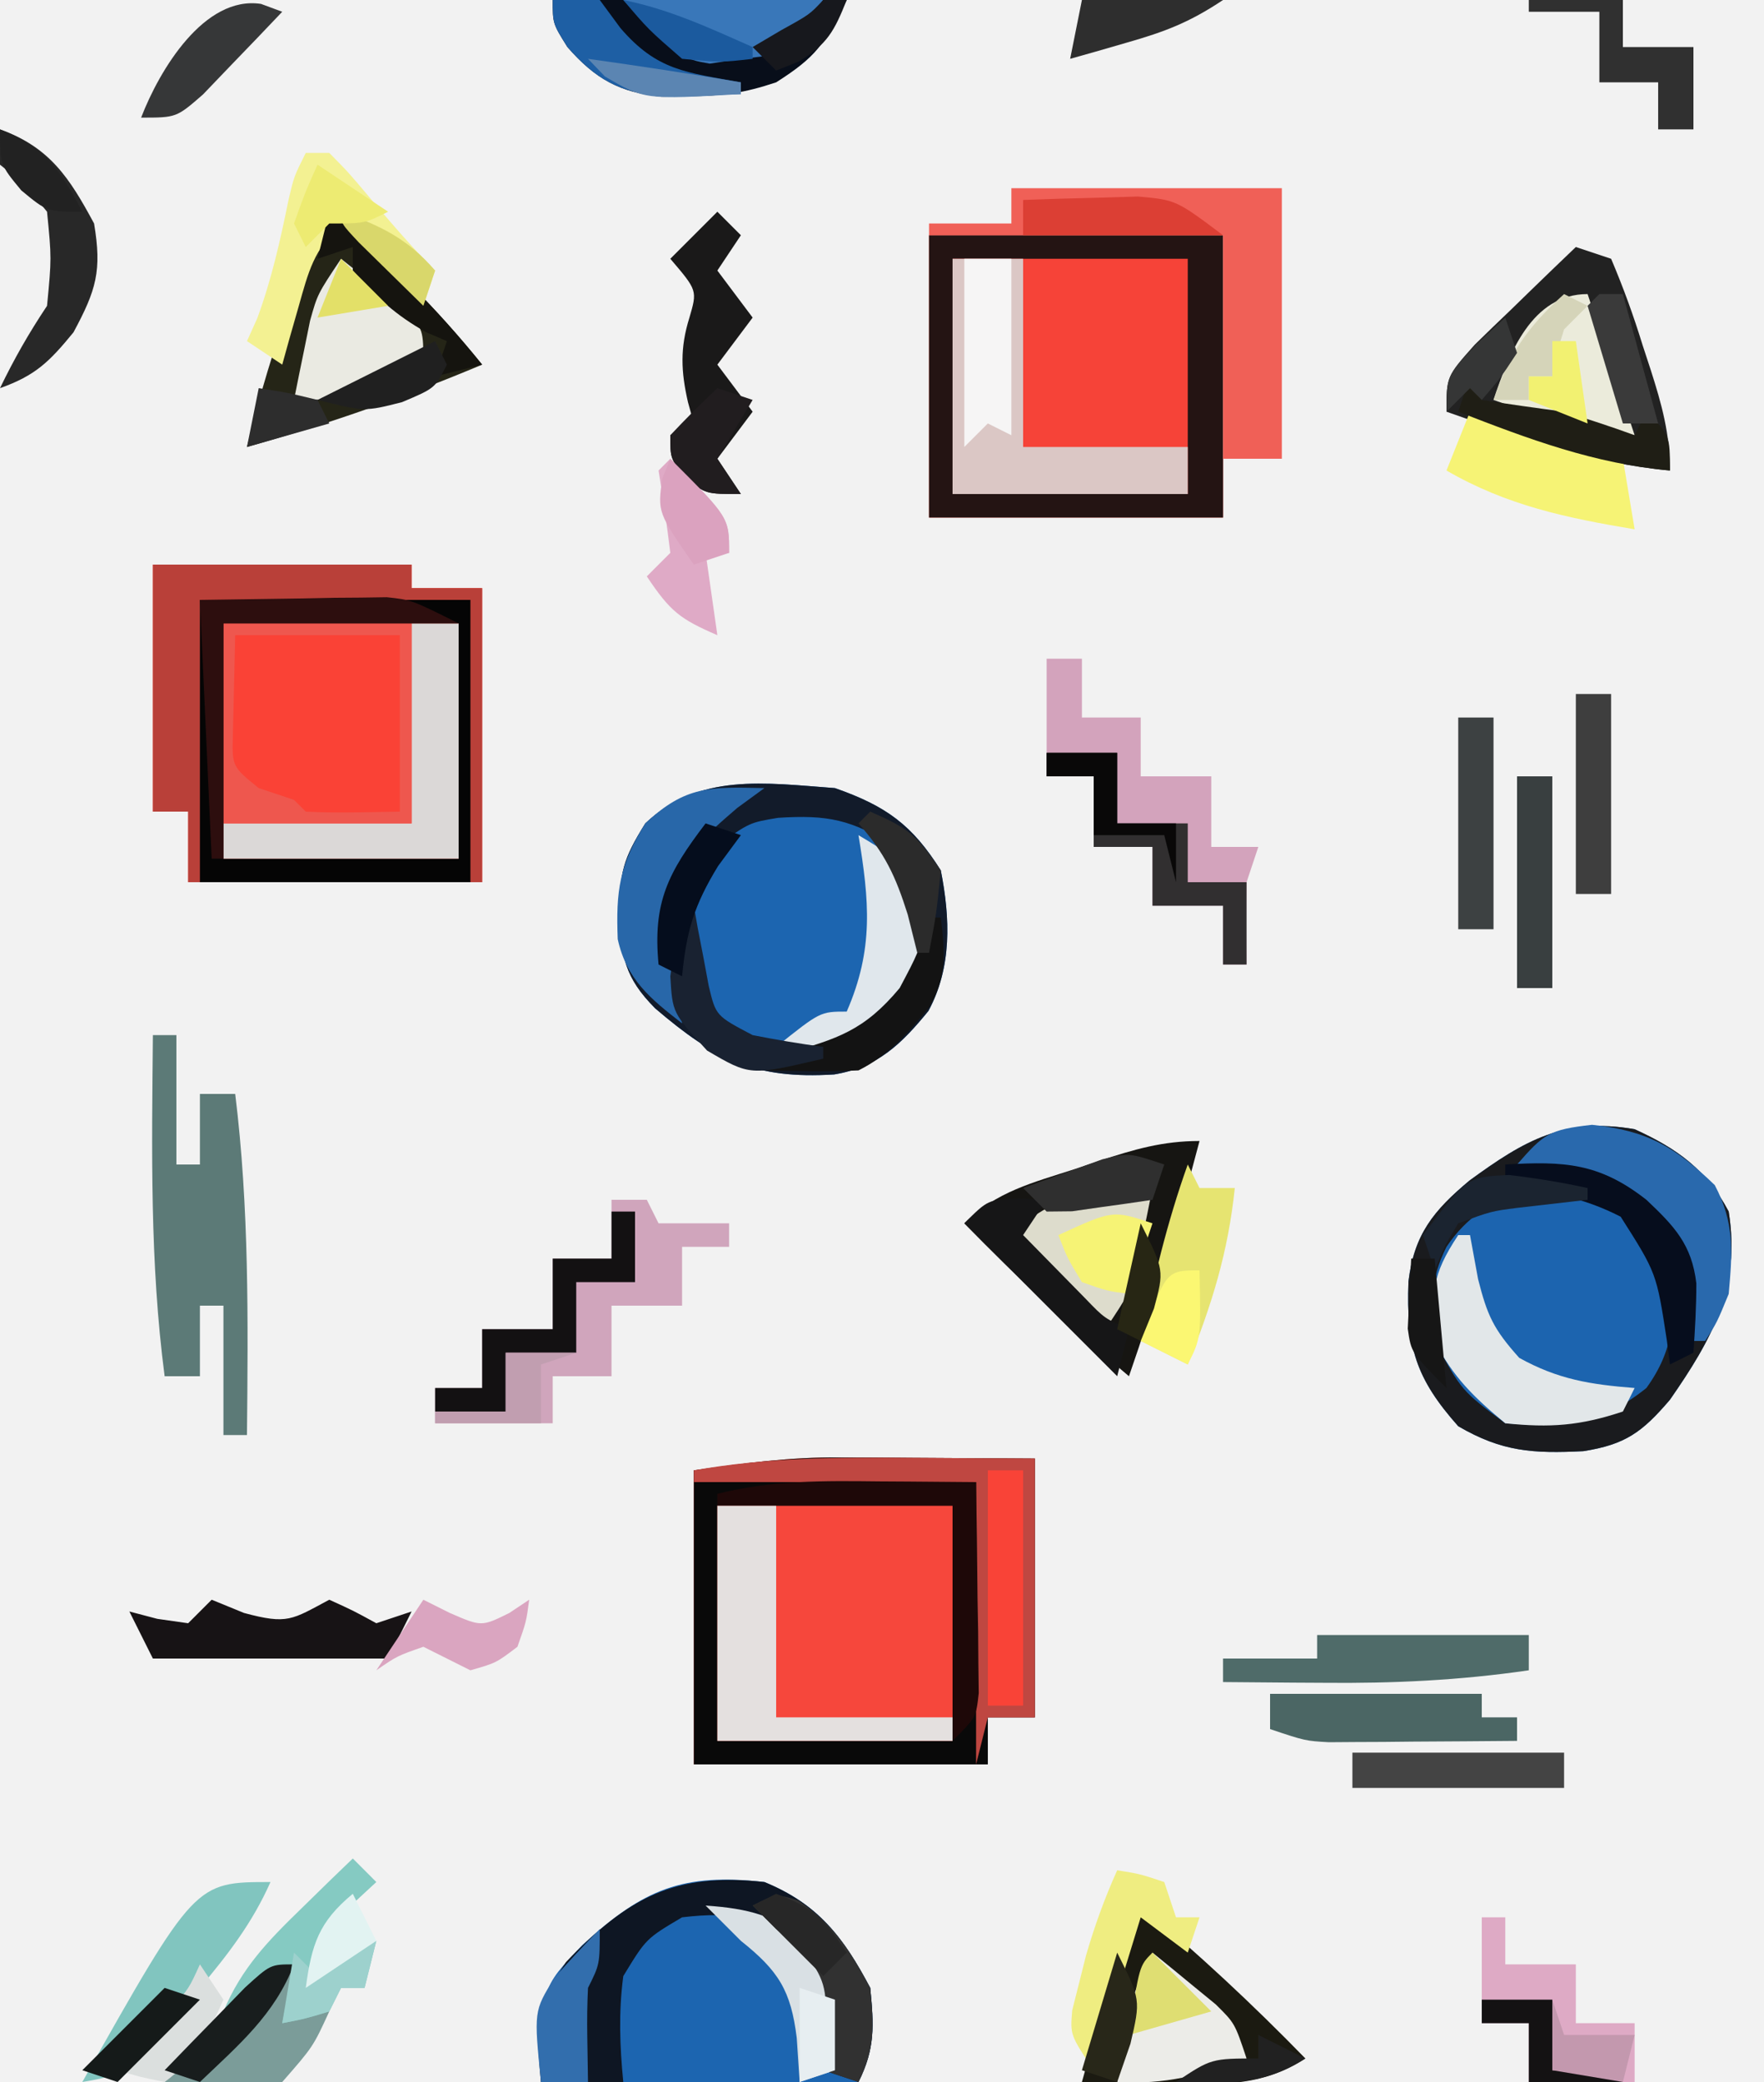 <?xml version="1.0" encoding="UTF-8"?>
<svg version="1.1" xmlns="http://www.w3.org/2000/svg" width="150" height="177">
<path d="M0 0 C49.5 0 99 0 150 0 C150 58.41 150 116.82 150 177 C100.5 177 51 177 0 177 C0 118.59 0 60.18 0 0 Z " fill="#F2F2F2" transform="translate(0,0)"/>
<path d="M0 0 C0.876 0.002 1.752 0.005 2.654 0.008 C3.739 0.017 4.824 0.026 5.941 0.035 C9.427 0.056 12.913 0.076 16.504 0.098 C16.504 7.358 16.504 14.618 16.504 22.098 C15.184 22.098 13.864 22.098 12.504 22.098 C12.504 23.418 12.504 24.738 12.504 26.098 C4.254 26.098 -3.996 26.098 -12.496 26.098 C-12.496 17.848 -12.496 9.598 -12.496 1.098 C-8.044 0.462 -4.377 -0.026 0 0 Z " fill="#F6473C" transform="translate(71.496,123.902)"/>
<path d="M0 0 C7.26 0 14.52 0 22 0 C22 0.66 22 1.32 22 2 C23.98 2 25.96 2 28 2 C28 10.25 28 18.5 28 27 C19.75 27 11.5 27 3 27 C3 25.02 3 23.04 3 21 C2.01 21 1.02 21 0 21 C0 14.07 0 7.14 0 0 Z " fill="#FA4236" transform="translate(13,48)"/>
<path d="M0 0 C8.25 0 16.5 0 25 0 C25 7.92 25 15.84 25 24 C16.75 24 8.5 24 0 24 C0 16.08 0 8.16 0 0 Z " fill="#F64338" transform="translate(79,20)"/>
<path d="M0 0 C3.624 1.647 6.129 3.454 8 7 C9.016 13.476 6.595 17.827 3 23 C0.648 25.755 -0.786 26.809 -4.363 27.371 C-8.631 27.58 -11.263 27.43 -15 25.25 C-18.593 21.208 -19.44 18.509 -19.234 12.949 C-18.751 8.932 -17.096 6.917 -14.043 4.363 C-9.36 0.941 -5.971 -1.033 0 0 Z " fill="#1C64AF" transform="translate(139,96)"/>
<path d="M0 0 C4.358 1.529 6.565 3.124 9 7 C9.805 11.065 9.953 15.24 7.945 18.949 C5.602 21.813 3.616 23.731 -0.066 24.344 C-6.825 24.767 -10.176 23.091 -15.285 18.727 C-17.889 16.105 -18.198 14.287 -18.312 10.688 C-18.284 7.165 -18.067 6.106 -16.125 3 C-11.537 -1.319 -5.995 -0.439 0 0 Z " fill="#1C65B0" transform="translate(71,67)"/>
<path d="M0 0 C4.56 1.865 6.716 4.685 9 9 C9.306 12.187 9.433 14.134 8 17 C-0.91 17 -9.82 17 -19 17 C-19 9.033 -19 9.033 -15.48 5.355 C-10.244 0.561 -6.942 -0.771 0 0 Z " fill="#1C65B0" transform="translate(65,160)"/>
<path d="M0 0 C0.876 0.002 1.752 0.005 2.654 0.008 C3.739 0.017 4.824 0.026 5.941 0.035 C9.427 0.056 12.913 0.076 16.504 0.098 C16.504 7.358 16.504 14.618 16.504 22.098 C15.184 22.098 13.864 22.098 12.504 22.098 C12.504 23.418 12.504 24.738 12.504 26.098 C4.254 26.098 -3.996 26.098 -12.496 26.098 C-12.496 17.848 -12.496 9.598 -12.496 1.098 C-8.044 0.462 -4.377 -0.026 0 0 Z M-10.496 4.098 C-10.496 10.698 -10.496 17.298 -10.496 24.098 C-3.896 24.098 2.704 24.098 9.504 24.098 C9.504 17.498 9.504 10.898 9.504 4.098 C2.904 4.098 -3.696 4.098 -10.496 4.098 Z " fill="#090909" transform="translate(71.496,123.902)"/>
<path d="M0 0 C7.26 0 14.52 0 22 0 C22 0.66 22 1.32 22 2 C23.98 2 25.96 2 28 2 C28 10.25 28 18.5 28 27 C19.75 27 11.5 27 3 27 C3 25.02 3 23.04 3 21 C2.01 21 1.02 21 0 21 C0 14.07 0 7.14 0 0 Z M6 5 C6 11.6 6 18.2 6 25 C12.6 25 19.2 25 26 25 C26 18.4 26 11.8 26 5 C19.4 5 12.8 5 6 5 Z " fill="#B94039" transform="translate(13,48)"/>
<path d="M0 0 C3.624 1.647 6.129 3.454 8 7 C9.016 13.476 6.595 17.827 3 23 C0.648 25.755 -0.786 26.809 -4.363 27.371 C-8.631 27.58 -11.263 27.43 -15 25.25 C-18.593 21.208 -19.44 18.509 -19.234 12.949 C-18.751 8.932 -17.096 6.917 -14.043 4.363 C-9.36 0.941 -5.971 -1.033 0 0 Z M-16 10 C-17.433 12.866 -17.306 14.813 -17 18 C-14.724 22.225 -14.724 22.225 -11 25 C-6.029 25.375 -2.948 25.159 1 22 C3.328 18.784 3.545 15.89 3 12 C1.034 8.4 1.034 8.4 -2 6 C-7.655 4.794 -12.545 4.892 -16 10 Z " fill="#1A1B1E" transform="translate(139,96)"/>
<path d="M0 0 C4.358 1.529 6.565 3.124 9 7 C9.805 11.065 9.953 15.24 7.945 18.949 C5.602 21.813 3.616 23.731 -0.066 24.344 C-6.825 24.767 -10.176 23.091 -15.285 18.727 C-17.889 16.105 -18.198 14.287 -18.312 10.688 C-18.284 7.165 -18.067 6.106 -16.125 3 C-11.537 -1.319 -5.995 -0.439 0 0 Z M-10.062 4.938 C-12.667 9.054 -13.047 12.254 -12 17 C-10.013 20.043 -8.68 21.621 -5.062 22.438 C-1.223 22.67 0.637 22.232 3.938 20.125 C6.775 17.202 6.965 16.361 7.375 12.188 C7.308 8.839 6.979 7.968 5.062 5 C1.492 2.668 -0.645 2.254 -4.84 2.527 C-7.279 2.932 -7.279 2.932 -10.062 4.938 Z " fill="#121B2A" transform="translate(71,67)"/>
<path d="M0 0 C8.25 0 16.5 0 25 0 C25 7.92 25 15.84 25 24 C16.75 24 8.5 24 0 24 C0 16.08 0 8.16 0 0 Z M2 2 C2 8.6 2 15.2 2 22 C8.6 22 15.2 22 22 22 C22 15.4 22 8.8 22 2 C15.4 2 8.8 2 2 2 Z " fill="#241413" transform="translate(79,20)"/>
<path d="M0 0 C0.99 0.33 1.98 0.66 3 1 C4.048 3.473 4.902 5.82 5.688 8.375 C5.912 9.061 6.137 9.747 6.369 10.453 C7.315 13.408 8 15.88 8 19 C1.323 18.393 -4.701 16.224 -11 14 C-11 11 -11 11 -8.594 8.301 C-7.57 7.297 -6.538 6.301 -5.5 5.312 C-4.975 4.801 -4.451 4.29 -3.91 3.764 C-2.613 2.502 -1.308 1.25 0 0 Z " fill="#222222" transform="translate(134,21)"/>
<path d="M0 0 C7.59 0 15.18 0 23 0 C23 7.59 23 15.18 23 23 C21.35 23 19.7 23 18 23 C18 16.73 18 10.46 18 4 C9.75 4 1.5 4 -7 4 C-7 3.67 -7 3.34 -7 3 C-4.69 3 -2.38 3 0 3 C0 2.01 0 1.02 0 0 Z " fill="#F06057" transform="translate(86,16)"/>
<path d="M0 0 C-1.779 6.751 -3.704 13.406 -6 20 C-10.919 15.884 -15.526 11.596 -20 7 C-17.284 4.284 -14.134 3.531 -10.562 2.375 C-9.881 2.146 -9.2 1.916 -8.498 1.68 C-5.55 0.71 -3.123 0 0 0 Z " fill="#161512" transform="translate(102,97)"/>
<path d="M0 0 C4.88 3.942 9.058 8.12 13 13 C6.433 15.753 -0.144 18.074 -7 20 C-5.271 12.991 -3.16 6.497 0 0 Z " fill="#252517" transform="translate(28,18)"/>
<path d="M0 0 C1.98 0 3.96 0 6 0 C6 5.28 6 10.56 6 16 C10.62 16 15.24 16 20 16 C20 17.32 20 18.64 20 20 C13.4 20 6.8 20 0 20 C0 13.4 0 6.8 0 0 Z " fill="#DBC7C5" transform="translate(81,22)"/>
<path d="M0 0 C0.66 0 1.32 0 2 0 C2 3.63 2 7.26 2 11 C2.66 11 3.32 11 4 11 C4 9.02 4 7.04 4 5 C4.99 5 5.98 5 7 5 C8.192 14.665 8.096 24.282 8 34 C7.34 34 6.68 34 6 34 C6 30.37 6 26.74 6 23 C5.34 23 4.68 23 4 23 C4 24.98 4 26.96 4 29 C3.01 29 2.02 29 1 29 C-0.267 19.34 -0.09 9.723 0 0 Z " fill="#5C7A77" transform="translate(13,88)"/>
<path d="M0 0 C0.99 0 1.98 0 3 0 C3 1.65 3 3.3 3 5 C4.65 5 6.3 5 8 5 C8 6.65 8 8.3 8 10 C9.98 10 11.96 10 14 10 C14 11.98 14 13.96 14 16 C15.32 16 16.64 16 18 16 C17.67 16.99 17.34 17.98 17 19 C16.96 21.333 16.956 23.667 17 26 C16.34 26 15.68 26 15 26 C15 24.35 15 22.7 15 21 C13.02 21 11.04 21 9 21 C9 19.35 9 17.7 9 16 C7.35 16 5.7 16 4 16 C4 14.02 4 12.04 4 10 C2.68 10 1.36 10 0 10 C0 6.7 0 3.4 0 0 Z " fill="#D3A3BC" transform="translate(89,56)"/>
<path d="M0 0 C0.99 0 1.98 0 3 0 C3.33 0.66 3.66 1.32 4 2 C5.98 2 7.96 2 10 2 C10 2.66 10 3.32 10 4 C8.68 4 7.36 4 6 4 C6 5.65 6 7.3 6 9 C4.02 9 2.04 9 0 9 C0 10.98 0 12.96 0 15 C-1.65 15 -3.3 15 -5 15 C-5 16.32 -5 17.64 -5 19 C-8.3 19 -11.6 19 -15 19 C-15 18.01 -15 17.02 -15 16 C-13.68 16 -12.36 16 -11 16 C-11 14.35 -11 12.7 -11 11 C-9.02 11 -7.04 11 -5 11 C-5 9.02 -5 7.04 -5 5 C-3.35 5 -1.7 5 0 5 C0 3.35 0 1.7 0 0 Z " fill="#D0A5BC" transform="translate(52,102)"/>
<path d="M0 0 C3.486 0.021 6.971 0.041 10.562 0.062 C10.562 7.322 10.562 14.582 10.562 22.062 C9.242 22.062 7.923 22.062 6.562 22.062 C6.232 23.383 5.902 24.703 5.562 26.062 C5.562 18.142 5.562 10.223 5.562 2.062 C-2.357 2.062 -10.277 2.062 -18.438 2.062 C-18.438 1.732 -18.438 1.403 -18.438 1.062 C-12.27 -0.036 -6.252 -0.052 0 0 Z " fill="#BF4741" transform="translate(77.438,123.938)"/>
<path d="M0 0 C4.919 4.116 9.526 8.404 14 13 C10.258 15.45 6.558 15.231 2.25 15.125 C1.553 15.116 0.855 15.107 0.137 15.098 C-1.576 15.074 -3.288 15.038 -5 15 C-4.358 12.686 -3.712 10.374 -3.062 8.062 C-2.789 7.073 -2.789 7.073 -2.51 6.064 C-1.113 1.113 -1.113 1.113 0 0 Z " fill="#1B1A11" transform="translate(97,162)"/>
<path d="M0 0 C8.25 0 16.5 0 25 0 C23.1 3.8 22.389 4.843 19 7 C16.229 7.924 14.433 8.163 11.562 8.188 C10.801 8.202 10.039 8.216 9.254 8.23 C5.668 7.864 3.608 6.695 1.25 4 C0 2 0 2 0 0 Z " fill="#080E1A" transform="translate(47,0)"/>
<path d="M0 0 C7.59 0 15.18 0 23 0 C23 7.92 23 15.84 23 24 C15.41 24 7.82 24 0 24 C0 16.08 0 8.16 0 0 Z M2 2 C2 8.6 2 15.2 2 22 C8.6 22 15.2 22 22 22 C22 15.4 22 8.8 22 2 C15.4 2 8.8 2 2 2 Z " fill="#050505" transform="translate(17,51)"/>
<path d="M0 0 C4.56 1.865 6.716 4.685 9 9 C9.306 12.187 9.433 14.134 8 17 C7.01 16.67 6.02 16.34 5 16 C5.082 14.762 5.165 13.525 5.25 12.25 C5.262 8.991 5.194 8.253 3.125 5.562 C-0.407 2.965 -2.596 2.482 -7 3 C-10.061 4.81 -10.061 4.81 -12 8 C-12.403 11.049 -12.299 13.945 -12 17 C-14.31 17 -16.62 17 -19 17 C-19.44 12.6 -19.365 10.548 -16.875 6.812 C-11.599 1.3 -7.579 -0.842 0 0 Z " fill="#0E1623" transform="translate(65,160)"/>
<path d="M0 0 C1.65 0 3.3 0 5 0 C5 5.94 5 11.88 5 18 C9.95 18 14.9 18 20 18 C20 18.66 20 19.32 20 20 C13.4 20 6.8 20 0 20 C0 13.4 0 6.8 0 0 Z " fill="#E4E0DF" transform="translate(61,128)"/>
<path d="M0 0 C1.32 0 2.64 0 4 0 C4 6.6 4 13.2 4 20 C-2.6 20 -9.2 20 -16 20 C-16 19.01 -16 18.02 -16 17 C-10.72 17 -5.44 17 0 17 C0 11.39 0 5.78 0 0 Z " fill="#DBD8D7" transform="translate(35,53)"/>
<path d="M0 0 C4.71 0.487 7.078 1.882 10.438 5.125 C12.132 8.336 11.944 10.797 11.625 14.375 C10.625 16.812 10.625 16.812 9.625 18.375 C9.295 18.375 8.965 18.375 8.625 18.375 C8.527 17.772 8.429 17.168 8.328 16.547 C7.656 12.957 7.048 10.034 5.062 6.938 C1.498 4.653 -2.236 4.047 -6.375 3.375 C-4.1 0.77 -3.646 0.405 0 0 Z " fill="#2969AD" transform="translate(135.375,95.625)"/>
<path d="M0 0 C0.66 0 1.32 0 2 0 C2 1.32 2 2.64 2 4 C3.98 4 5.96 4 8 4 C8 5.65 8 7.3 8 9 C9.65 9 11.3 9 13 9 C13 10.65 13 12.3 13 14 C10.03 14 7.06 14 4 14 C4 12.35 4 10.7 4 9 C2.68 9 1.36 9 0 9 C0 6.03 0 3.06 0 0 Z " fill="#DEAAC5" transform="translate(126,163)"/>
<path d="M0 0 C0.33 0 0.66 0 1 0 C1.227 1.238 1.454 2.475 1.688 3.75 C2.475 6.841 2.987 7.985 5.188 10.438 C8.494 12.275 11.251 12.706 15 13 C14.67 13.66 14.34 14.32 14 15 C10.362 16.213 7.823 16.395 4 16 C1.37 13.827 -0.473 12.053 -2 9 C-2.259 4.949 -2.304 3.457 0 0 Z " fill="#E2E7E9" transform="translate(124,105)"/>
<path d="M0 0 C5.28 0 10.56 0 16 0 C16 5.61 16 11.22 16 17 C10.72 17 5.44 17 0 17 C0 11.39 0 5.78 0 0 Z M1 1 C0.959 2.774 0.917 4.548 0.875 6.375 C0.852 7.373 0.829 8.37 0.805 9.398 C0.728 12.163 0.728 12.163 3 14 C3.99 14.33 4.98 14.66 6 15 C6.33 15.33 6.66 15.66 7 16 C9.671 16.141 12.324 16.042 15 16 C15 11.05 15 6.1 15 1 C10.38 1 5.76 1 1 1 Z " fill="#EE574E" transform="translate(19,53)"/>
<path d="M0 0 C5.94 0 11.88 0 18 0 C18 0.99 18 1.98 18 3 C12.116 3.857 6.441 4.125 0.5 4.062 C-0.322 4.058 -1.145 4.053 -1.992 4.049 C-3.995 4.037 -5.997 4.019 -8 4 C-8 3.34 -8 2.68 -8 2 C-5.36 2 -2.72 2 0 2 C0 1.34 0 0.68 0 0 Z " fill="#4F6B69" transform="translate(112,139)"/>
<path d="M0 0 C4.29 1.32 8.58 2.64 13 4 C13.33 5.98 13.66 7.96 14 10 C8.198 9.025 3.16 7.987 -2 5 C-1.34 3.35 -0.68 1.7 0 0 Z " fill="#F6F375" transform="translate(125,35)"/>
<path d="M0 0 C1.182 0.007 1.182 0.007 2.389 0.014 C4.322 0.025 6.255 0.043 8.188 0.062 C8.245 3.354 8.281 6.646 8.312 9.938 C8.329 10.875 8.346 11.812 8.363 12.777 C8.37 13.673 8.376 14.569 8.383 15.492 C8.393 16.32 8.404 17.147 8.415 18 C8.188 20.062 8.188 20.062 6.188 22.062 C6.188 15.463 6.188 8.863 6.188 2.062 C-0.412 2.062 -7.013 2.062 -13.812 2.062 C-13.812 1.732 -13.812 1.403 -13.812 1.062 C-9.188 -0.115 -4.734 -0.052 0 0 Z " fill="#1E0808" transform="translate(74.812,125.938)"/>
<path d="M0 0 C5.94 0 11.88 0 18 0 C18 0.66 18 1.32 18 2 C18.99 2 19.98 2 21 2 C21 2.66 21 3.32 21 4 C18.062 4.027 15.125 4.047 12.188 4.062 C11.354 4.071 10.521 4.079 9.662 4.088 C8.458 4.093 8.458 4.093 7.23 4.098 C6.123 4.106 6.123 4.106 4.993 4.114 C3 4 3 4 0 3 C0 2.01 0 1.02 0 0 Z " fill="#4B6664" transform="translate(108,144)"/>
<path d="M0 0 C-0.284 1.439 -0.577 2.876 -0.875 4.312 C-1.037 5.113 -1.2 5.914 -1.367 6.738 C-2 9 -2 9 -4 12 C-6.64 9.36 -9.28 6.72 -12 4 C-8.541 0.541 -4.781 0 0 0 Z " fill="#DDDCCC" transform="translate(98,101)"/>
<path d="M0 0 C1.32 3.96 2.64 7.92 4 12 C-0.358 11.274 -3.907 10.462 -8 9 C-6.69 5.07 -4.75 0 0 0 Z " fill="#EBEBDB" transform="translate(135,25)"/>
<path d="M0 0 C1.175 0.927 2.34 1.867 3.5 2.812 C4.15 3.335 4.799 3.857 5.469 4.395 C7 6 7 6 7 9 C5.732 9.506 4.46 10.005 3.188 10.5 C2.48 10.778 1.772 11.057 1.043 11.344 C-1 12 -1 12 -4 12 C-3.716 10.561 -3.423 9.124 -3.125 7.688 C-2.963 6.887 -2.8 6.086 -2.633 5.262 C-2 3 -2 3 0 0 Z " fill="#EAEAE2" transform="translate(29,22)"/>
<path d="M0 0 C0.66 0.66 1.32 1.32 2 2 C1.01 3.485 1.01 3.485 0 5 C0.99 6.32 1.98 7.64 3 9 C2.01 10.32 1.02 11.64 0 13 C0.99 14.32 1.98 15.64 3 17 C2.01 18.32 1.02 19.64 0 21 C0.66 21.99 1.32 22.98 2 24 C-1 24 -1 24 -2.688 22.625 C-4 21 -4 21 -4 19 C-3.34 18.67 -2.68 18.34 -2 18 C-2.165 17.402 -2.33 16.804 -2.5 16.188 C-3.099 13.567 -3.181 11.578 -2.375 9 C-1.701 6.692 -1.701 6.692 -4 4 C-2.68 2.68 -1.36 1.36 0 0 Z " fill="#1A1919" transform="translate(61,18)"/>
<path d="M0 0 C-0.763 0.557 -1.526 1.114 -2.312 1.688 C-5.194 4.167 -6.641 5.451 -8 9 C-7.942 12.71 -7.533 16.33 -7 20 C-9.691 17.914 -11.723 16.264 -12.473 12.84 C-12.63 8.738 -12.337 6.539 -10.125 3 C-6.702 -0.222 -4.609 -0.1 0 0 Z " fill="#2867A9" transform="translate(65,67)"/>
<path d="M0 0 C0.66 0 1.32 0 2 0 C3.656 1.68 3.656 1.68 5.5 3.875 C7.289 5.99 9.04 8.04 11 10 C10.67 10.99 10.34 11.98 10 13 C7.69 10.69 5.38 8.38 3 6 C0.651 8.349 0.269 9.957 -0.625 13.125 C-0.885 14.035 -1.146 14.945 -1.414 15.883 C-1.607 16.581 -1.801 17.28 -2 18 C-2.99 17.34 -3.98 16.68 -5 16 C-4.567 15.041 -4.567 15.041 -4.125 14.062 C-2.902 10.734 -2.17 7.456 -1.465 3.988 C-1 2 -1 2 0 0 Z " fill="#F3F192" transform="translate(26,13)"/>
<path d="M0 0 C1.152 0.93 2.297 1.869 3.438 2.812 C4.076 3.335 4.714 3.857 5.371 4.395 C7 6 7 6 8 9 C4.177 10.423 1.087 11.24 -3 11 C-2.525 6.884 -1.979 3.636 0 0 Z " fill="#ECECE8" transform="translate(98,166)"/>
<path d="M0 0 C1.98 0 3.96 0 6 0 C6 1.98 6 3.96 6 6 C7.98 6 9.96 6 12 6 C12 7.65 12 9.3 12 11 C13.65 11 15.3 11 17 11 C17 13.31 17 15.62 17 18 C16.34 18 15.68 18 15 18 C15 16.35 15 14.7 15 13 C13.02 13 11.04 13 9 13 C9 11.35 9 9.7 9 8 C7.35 8 5.7 8 4 8 C4 6.02 4 4.04 4 2 C2.68 2 1.36 2 0 2 C0 1.34 0 0.68 0 0 Z " fill="#312F30" transform="translate(89,64)"/>
<path d="M0 0 C0.907 0.371 1.815 0.743 2.75 1.125 C6.474 2.128 6.815 1.698 10 0 C12.062 0.938 12.062 0.938 14 2 C14.99 1.67 15.98 1.34 17 1 C16.34 2.32 15.68 3.64 15 5 C8.333 5 1.667 5 -5 5 C-5.66 3.68 -6.32 2.36 -7 1 C-5.824 1.309 -5.824 1.309 -4.625 1.625 C-3.759 1.749 -2.893 1.873 -2 2 C-1.34 1.34 -0.68 0.68 0 0 Z " fill="#171315" transform="translate(18,136)"/>
<path d="M0 0 C0.33 0.66 0.66 1.32 1 2 C1.99 2 2.98 2 4 2 C3.432 7.455 2.054 11.911 0 17 C-1.32 16.34 -2.64 15.68 -4 15 C-2.932 9.886 -1.769 4.928 0 0 Z " fill="#E6E471" transform="translate(101,99)"/>
<path d="M0 0 C0 1.32 0 2.64 0 4 C0.99 4 1.98 4 3 4 C1.625 7 1.625 7 -1 10 C-4.385 10.541 -7.6 10.35 -11 10 C-10.064 8.894 -9.126 7.791 -8.188 6.688 C-7.665 6.073 -7.143 5.458 -6.605 4.824 C-2.36 0 -2.36 0 0 0 Z " fill="#7B9C99" transform="translate(25,167)"/>
<path d="M0 0 C2.5 1.5 2.5 1.5 5 4 C5.691 8.834 5.753 10.821 3.125 14.938 C0.417 17.566 -0.321 17.986 -4.125 18.062 C-5.074 18.042 -6.022 18.021 -7 18 C-3.25 15 -3.25 15 -1 15 C1.321 9.676 0.915 5.562 0 0 Z " fill="#E0E7EC" transform="translate(73,71)"/>
<path d="M0 0 C0.66 0 1.32 0 2 0 C2 1.98 2 3.96 2 6 C0.35 6 -1.3 6 -3 6 C-3 7.98 -3 9.96 -3 12 C-4.98 12 -6.96 12 -9 12 C-9 13.65 -9 15.3 -9 17 C-10.98 17 -12.96 17 -15 17 C-15 16.34 -15 15.68 -15 15 C-13.68 15 -12.36 15 -11 15 C-11 13.35 -11 11.7 -11 10 C-9.02 10 -7.04 10 -5 10 C-5 8.02 -5 6.04 -5 4 C-3.35 4 -1.7 4 0 4 C0 2.68 0 1.36 0 0 Z " fill="#131112" transform="translate(52,103)"/>
<path d="M0 0 C5.61 0 11.22 0 17 0 C14 4 14 4 11.914 4.785 C11.159 4.877 10.403 4.968 9.625 5.062 C8.5 5.235 8.5 5.235 7.352 5.41 C5 5 5 5 0 0 Z " fill="#3977B9" transform="translate(53,0)"/>
<path d="M0 0 C4.331 -0.062 4.331 -0.062 8.75 -0.125 C10.105 -0.152 10.105 -0.152 11.487 -0.18 C12.208 -0.185 12.929 -0.19 13.672 -0.195 C14.405 -0.206 15.138 -0.216 15.894 -0.227 C18 0 18 0 22 2 C15.4 2 8.8 2 2 2 C2 8.6 2 15.2 2 22 C1.67 22 1.34 22 1 22 C0.67 14.74 0.34 7.48 0 0 Z " fill="#2D0E0E" transform="translate(17,51)"/>
<path d="M0 0 C4.23 1.511 5.912 4.123 8 8 C8.67 12.017 8.192 13.643 6.25 17.25 C4.185 19.773 3.013 20.924 0 22 C1.204 19.506 2.454 17.319 4 15 C4.388 10.955 4.388 10.955 4 7 C2.104 4.686 2.104 4.686 0 3 C0 2.01 0 1.02 0 0 Z " fill="#282828" transform="translate(0,11)"/>
<path d="M0 0 C0.99 0 1.98 0 3 0 C3 6.6 3 13.2 3 20 C2.01 20 1.02 20 0 20 C0 13.4 0 6.8 0 0 Z " fill="#F94337" transform="translate(84,125)"/>
<path d="M0 0 C1.32 0 2.64 0 4 0 C4 4.95 4 9.9 4 15 C3.34 14.67 2.68 14.34 2 14 C1.34 14.66 0.68 15.32 0 16 C0 10.72 0 5.44 0 0 Z " fill="#F6F5F5" transform="translate(82,22)"/>
<path d="M0 0 C-1.538 3.461 -3.573 6.101 -6 9 C-6.48 9.607 -6.959 10.214 -7.453 10.84 C-7.964 11.47 -8.474 12.101 -9 12.75 C-9.474 13.343 -9.949 13.936 -10.438 14.547 C-12.253 16.235 -13.583 16.604 -16 17 C-6.418 0 -6.418 0 0 0 Z " fill="#81C5BF" transform="translate(23,160)"/>
<path d="M0 0 C0.66 0.66 1.32 1.32 2 2 C1.175 2.763 0.35 3.526 -0.5 4.312 C-3.341 6.754 -3.341 6.754 -3 10 C-2.546 9.505 -2.092 9.01 -1.625 8.5 C0 7 0 7 2 7 C1.67 8.32 1.34 9.64 1 11 C0.34 11 -0.32 11 -1 11 C-1.33 11.66 -1.66 12.32 -2 13 C-4.062 13.625 -4.062 13.625 -6 14 C-5.67 12.35 -5.34 10.7 -5 9 C-6.98 10.32 -8.96 11.64 -11 13 C-9.464 9.319 -7.218 7.012 -4.375 4.25 C-3.558 3.451 -2.74 2.652 -1.898 1.828 C-0.959 0.923 -0.959 0.923 0 0 Z " fill="#85CAC2" transform="translate(30,158)"/>
<path d="M0 0 C5.94 0 11.88 0 18 0 C18 0.99 18 1.98 18 3 C12.06 3 6.12 3 0 3 C0 2.01 0 1.02 0 0 Z " fill="#444444" transform="translate(115,149)"/>
<path d="M0 0 C0.99 0 1.98 0 3 0 C3 5.94 3 11.88 3 18 C2.01 18 1.02 18 0 18 C0 12.06 0 6.12 0 0 Z " fill="#393F40" transform="translate(129,66)"/>
<path d="M0 0 C0.99 0 1.98 0 3 0 C3 5.94 3 11.88 3 18 C2.01 18 1.02 18 0 18 C0 12.06 0 6.12 0 0 Z " fill="#3D4142" transform="translate(124,61)"/>
<path d="M0 0 C3.769 0.263 5.774 0.838 8.875 3.062 C11.754 7.042 11.408 9.184 11 14 C10.01 14.33 9.02 14.66 8 15 C7.918 13.762 7.835 12.525 7.75 11.25 C7.256 7.246 6.219 5.557 3 3 C2 2 1 1 0 0 Z " fill="#D9E0E4" transform="translate(60,162)"/>
<path d="M0 0 C5.016 -0.295 7.997 -0.138 12 3 C14.371 5.243 15.859 6.796 16.246 10.102 C16.25 12.069 16.133 14.037 16 16 C15.34 16.33 14.68 16.66 14 17 C13.914 16.325 13.827 15.649 13.738 14.953 C12.863 9.231 12.863 9.231 9.812 4.438 C6.512 2.75 3.678 2.288 0 2 C0 1.34 0 0.68 0 0 Z " fill="#060D1D" transform="translate(128,99)"/>
<path d="M0 0 C0.99 0 1.98 0 3 0 C3 5.61 3 11.22 3 17 C2.01 17 1.02 17 0 17 C0 11.39 0 5.78 0 0 Z " fill="#3E3E3E" transform="translate(134,59)"/>
<path d="M0 0 C1.938 0.312 1.938 0.312 4 1 C4.33 1.99 4.66 2.98 5 4 C5.66 4 6.32 4 7 4 C6.67 4.99 6.34 5.98 6 7 C4.68 6.01 3.36 5.02 2 4 C0.68 8.29 -0.64 12.58 -2 17 C-4 14 -4 14 -3.828 11.914 C-3.637 11.159 -3.447 10.403 -3.25 9.625 C-3.051 8.835 -2.853 8.045 -2.648 7.23 C-1.925 4.741 -1.067 2.363 0 0 Z " fill="#EFED81" transform="translate(95,159)"/>
<path d="M0 0 C2.64 0 5.28 0 8 0 C8 1.32 8 2.64 8 4 C9.98 4 11.96 4 14 4 C14 6.31 14 8.62 14 11 C13.01 11 12.02 11 11 11 C11 9.68 11 8.36 11 7 C9.35 7 7.7 7 6 7 C6 5.02 6 3.04 6 1 C4.02 1 2.04 1 0 1 C0 0.67 0 0.34 0 0 Z " fill="#303030" transform="translate(130,0)"/>
<path d="M0 0 C0.784 0.041 1.567 0.083 2.375 0.125 C1.385 1.61 1.385 1.61 0.375 3.125 C1.497 4.274 2.623 5.419 3.75 6.562 C4.376 7.201 5.003 7.839 5.648 8.496 C7.292 10.204 7.292 10.204 9.375 11.125 C9.045 12.445 8.715 13.765 8.375 15.125 C4.085 10.835 -0.205 6.545 -4.625 2.125 C-2.625 0.125 -2.625 0.125 0 0 Z " fill="#161617" transform="translate(86.625,101.875)"/>
<path d="M0 0 C0.33 0.66 0.66 1.32 1 2 C3.329 2.365 5.663 2.694 8 3 C10.014 3.623 12.02 4.276 14 5 C14.33 4.34 14.66 3.68 15 3 C17 5 17 5 17 8 C10.58 7.429 4.984 5.327 -1 3 C-0.67 2.01 -0.34 1.02 0 0 Z " fill="#1F1E15" transform="translate(125,32)"/>
<path d="M0 0 C3.02 2.043 4.404 4.241 6.125 7.438 C6.431 10.624 6.558 12.571 5.125 15.438 C4.135 15.107 3.145 14.777 2.125 14.438 C2.208 13.2 2.29 11.963 2.375 10.688 C2.386 7.443 2.341 6.711 0.25 4.062 C-0.451 3.526 -1.153 2.99 -1.875 2.438 C-2.535 1.778 -3.195 1.117 -3.875 0.438 C-1.875 -0.562 -1.875 -0.562 0 0 Z " fill="#313131" transform="translate(67.875,161.562)"/>
<path d="M0 0 C5 5 5 5 5 8 C4.34 8 3.68 8 3 8 C3.33 10.31 3.66 12.62 4 15 C0.839 13.63 0.007 13.011 -2 10 C-1.34 9.34 -0.68 8.68 0 8 C-0.287 5.661 -0.619 3.326 -1 1 C-0.67 0.67 -0.34 0.34 0 0 Z " fill="#DFAAC6" transform="translate(57,39)"/>
<path d="M0 0 C2.083 -0.081 4.166 -0.139 6.25 -0.188 C7.99 -0.24 7.99 -0.24 9.766 -0.293 C13 0 13 0 17 3 C11.39 3 5.78 3 0 3 C0 2.01 0 1.02 0 0 Z " fill="#DC3F34" transform="translate(87,17)"/>
<path d="M0 0 C4.88 3.942 9.058 8.12 13 13 C11.68 13.33 10.36 13.66 9 14 C9.33 13.01 9.66 12.02 10 11 C9.134 10.629 9.134 10.629 8.25 10.25 C5.671 8.817 3.939 7.216 2 5 C2 4.34 2 3.68 2 3 C1.01 3.33 0.02 3.66 -1 4 C-0.67 2.68 -0.34 1.36 0 0 Z " fill="#15140F" transform="translate(28,18)"/>
<path d="M0 0 C0.596 0.22 1.191 0.441 1.805 0.668 C0.377 2.177 -1.063 3.675 -2.508 5.168 C-3.308 6.003 -4.109 6.839 -4.934 7.699 C-7.195 9.668 -7.195 9.668 -10.195 9.668 C-8.633 5.607 -4.827 -0.73 0 0 Z " fill="#363738" transform="translate(22.195,0.332)"/>
<path d="M0 0 C1.32 0 2.64 0 4 0 C4.866 1.176 4.866 1.176 5.75 2.375 C8.877 6.024 11.342 6.146 16 7 C16 7.33 16 7.66 16 8 C14.584 8.054 13.167 8.093 11.75 8.125 C10.961 8.148 10.172 8.171 9.359 8.195 C5.699 7.892 3.652 6.745 1.25 4 C0 2 0 2 0 0 Z " fill="#1E5FA4" transform="translate(47,0)"/>
<path d="M0 0 C1.114 0.557 1.114 0.557 2.25 1.125 C4.943 2.295 4.943 2.295 7.312 1.125 C7.869 0.754 8.426 0.383 9 0 C8.75 1.875 8.75 1.875 8 4 C6.188 5.375 6.188 5.375 4 6 C2 5 2 5 0 4 C-2.235 4.783 -2.235 4.783 -4 6 C-2.68 4.02 -1.36 2.04 0 0 Z " fill="#DAA5C0" transform="translate(36,136)"/>
<path d="M0 0 C0.33 0 0.66 0 1 0 C1.348 2.919 1.533 5.132 -0.043 7.699 C-1.846 9.883 -3.444 11.722 -6 13 C-8.672 13.134 -11.323 13.043 -14 13 C-14 12.67 -14 12.34 -14 12 C-13.397 11.853 -12.793 11.706 -12.172 11.555 C-7.775 10.321 -5.499 9.598 -2.5 6 C-0.941 3.059 -0.941 3.059 0 0 Z " fill="#131313" transform="translate(79,78)"/>
<path d="M0 0 C0.33 0 0.66 0 1 0 C1.164 0.94 1.164 0.94 1.332 1.898 C1.491 2.716 1.649 3.533 1.812 4.375 C1.963 5.187 2.114 5.999 2.27 6.836 C2.875 9.358 2.875 9.358 6 11 C7.99 11.39 9.99 11.732 12 12 C12 12.33 12 12.66 12 13 C5.787 14.462 5.787 14.462 2.125 12.312 C-0.817 9.111 -0.817 9.111 -1 6 C-0.729 3.991 -0.406 1.986 0 0 Z " fill="#192231" transform="translate(58,77)"/>
<path d="M0 0 C3.96 0 7.92 0 12 0 C9.144 1.904 7.069 2.695 3.812 3.625 C2.911 3.885 2.01 4.146 1.082 4.414 C0.051 4.704 0.051 4.704 -1 5 C-0.67 3.35 -0.34 1.7 0 0 Z " fill="#2E2E2E" transform="translate(92,0)"/>
<path d="M0 0 C0 3 0 3 -1 5 C-1.069 6.373 -1.085 7.75 -1.062 9.125 C-1.042 10.404 -1.021 11.682 -1 13 C-2.32 13 -3.64 13 -5 13 C-5.603 6.975 -5.603 6.975 -3.887 4.199 C-2.654 2.744 -1.332 1.365 0 0 Z " fill="#326EAD" transform="translate(51,164)"/>
<path d="M0 0 C-0.66 1.98 -1.32 3.96 -2 6 C-3.875 5.75 -3.875 5.75 -6 5 C-7.25 2.938 -7.25 2.938 -8 1 C-3.375 -1.125 -3.375 -1.125 0 0 Z " fill="#F6F375" transform="translate(98,104)"/>
<path d="M0 0 C0.66 0.99 1.32 1.98 2 3 C0.725 5.844 -0.451 8.138 -3 10 C-5.102 9.574 -5.102 9.574 -7 9 C-6.578 8.518 -6.157 8.036 -5.723 7.539 C-5.175 6.907 -4.627 6.276 -4.062 5.625 C-3.517 4.999 -2.972 4.372 -2.41 3.727 C-0.93 2.044 -0.93 2.044 0 0 Z " fill="#DBDFDE" transform="translate(17,167)"/>
<path d="M0 0 C1.98 0 3.96 0 6 0 C6 1.98 6 3.96 6 6 C7.65 6 9.3 6 11 6 C11 7.65 11 9.3 11 11 C10.67 9.68 10.34 8.36 10 7 C8.02 7 6.04 7 4 7 C4 5.35 4 3.7 4 2 C2.68 2 1.36 2 0 2 C0 1.34 0 0.68 0 0 Z " fill="#090808" transform="translate(89,64)"/>
<path d="M0 0 C0.99 0.33 1.98 0.66 3 1 C2.361 1.866 1.721 2.732 1.062 3.625 C-0.975 6.96 -1.634 9.16 -2 13 C-2.66 12.67 -3.32 12.34 -4 12 C-4.504 6.706 -3.189 4.186 0 0 Z " fill="#050D1D" transform="translate(60,70)"/>
<path d="M0 0 C0.66 0 1.32 0 2 0 C2.99 3.63 3.98 7.26 5 11 C4.01 11 3.02 11 2 11 C1.01 7.7 0.02 4.4 -1 1 C-0.67 0.67 -0.34 0.34 0 0 Z " fill="#3A3A3A" transform="translate(136,25)"/>
<path d="M0 0 C-1.651 4.292 -4.738 6.879 -8 10 C-8.99 9.67 -9.98 9.34 -11 9 C-9.548 7.494 -8.088 5.995 -6.625 4.5 C-5.407 3.247 -5.407 3.247 -4.164 1.969 C-2 0 -2 0 0 0 Z " fill="#181D1D" transform="translate(25,167)"/>
<path d="M0 0 C1.98 0 3.96 0 6 0 C6 1.98 6 3.96 6 6 C7.98 6 9.96 6 12 6 C12 6.33 12 6.66 12 7 C9.36 7 6.72 7 4 7 C4 5.35 4 3.7 4 2 C2.68 2 1.36 2 0 2 C0 1.34 0 0.68 0 0 Z " fill="#141213" transform="translate(126,170)"/>
<path d="M0 0 C1.65 1.65 3.3 3.3 5 5 C2.69 5.66 0.38 6.32 -2 7 C-1.125 1.125 -1.125 1.125 0 0 Z " fill="#DFDE72" transform="translate(98,166)"/>
<path d="M0 0 C2.255 0.27 4.447 0.622 6.664 1.109 C6.664 1.439 6.664 1.769 6.664 2.109 C3.686 2.451 3.686 2.451 0.707 2.793 C-1.53 3.081 -1.53 3.081 -4.336 4.109 C-5.545 6.11 -5.545 6.11 -6.336 8.109 C-6.666 7.119 -6.996 6.129 -7.336 5.109 C-3.6 0.169 -3.6 0.169 0 0 Z " fill="#1B2430" transform="translate(128.336,99.891)"/>
<path d="M0 0 C3.161 1.37 3.993 1.989 6 5 C5.625 8.688 5.625 8.688 5 12 C4.67 12 4.34 12 4 12 C3.732 10.928 3.464 9.855 3.188 8.75 C2.138 5.435 1.254 3.561 -1 1 C-0.67 0.67 -0.34 0.34 0 0 Z " fill="#2B2B2B" transform="translate(74,69)"/>
<path d="M0 0 C0.99 0.33 1.98 0.66 3 1 C1.515 3.475 1.515 3.475 0 6 C0.99 7.485 0.99 7.485 2 9 C-1 9 -1 9 -2.688 7.625 C-4 6 -4 6 -4 4 C-2.708 2.627 -1.376 1.29 0 0 Z " fill="#211D1F" transform="translate(61,33)"/>
<path d="M0 0 C1.98 0 3.96 0 6 0 C5.01 0.33 4.02 0.66 3 1 C3 2.65 3 4.3 3 6 C0.03 6 -2.94 6 -6 6 C-6 5.67 -6 5.34 -6 5 C-4.02 5 -2.04 5 0 5 C0 3.35 0 1.7 0 0 Z " fill="#C19EB0" transform="translate(43,115)"/>
<path d="M0 0 C-0.33 0.99 -0.66 1.98 -1 3 C-2.456 3.222 -3.915 3.427 -5.375 3.625 C-6.187 3.741 -6.999 3.857 -7.836 3.977 C-8.55 3.984 -9.264 3.992 -10 4 C-10.66 3.34 -11.32 2.68 -12 2 C-10.567 1.468 -9.128 0.95 -7.688 0.438 C-6.487 0.002 -6.487 0.002 -5.262 -0.441 C-3 -1 -3 -1 0 0 Z " fill="#2F2F2F" transform="translate(99,99)"/>
<path d="M0 0 C0.33 0.99 0.66 1.98 1 3 C2.98 3 4.96 3 7 3 C6.67 4.32 6.34 5.64 6 7 C3.03 6.505 3.03 6.505 0 6 C0 4.02 0 2.04 0 0 Z " fill="#C398AE" transform="translate(132,170)"/>
<path d="M0 0 C-0.33 1.32 -0.66 2.64 -1 4 C-1.66 4 -2.32 4 -3 4 C-3.33 4.66 -3.66 5.32 -4 6 C-6.062 6.625 -6.062 6.625 -8 7 C-7.67 5.02 -7.34 3.04 -7 1 C-6.34 1.66 -5.68 2.32 -5 3 C-4.546 2.505 -4.093 2.01 -3.625 1.5 C-2 0 -2 0 0 0 Z " fill="#9DD1CD" transform="translate(32,165)"/>
<path d="M0 0 C0.66 0.33 1.32 0.66 2 1 C1.34 1.66 0.68 2.32 0 3 C-0.643 5.069 -0.643 5.069 -1 7 C-1.66 7 -2.32 7 -3 7 C-3 7.66 -3 8.32 -3 9 C-3.99 9 -4.98 9 -6 9 C-4.688 5.063 -3.081 2.773 0 0 Z " fill="#D5D4B9" transform="translate(133,25)"/>
<path d="M0 0 C0.99 0.33 1.98 0.66 3 1 C0.69 3.31 -1.62 5.62 -4 8 C-4.99 7.67 -5.98 7.34 -7 7 C-4.69 4.69 -2.38 2.38 0 0 Z " fill="#151A19" transform="translate(14,169)"/>
<path d="M0 0 C0.125 5.75 0.125 5.75 -1 8 C-2.32 7.34 -3.64 6.68 -5 6 C-2.846 0 -2.846 0 0 0 Z " fill="#FBF772" transform="translate(102,108)"/>
<path d="M0 0 C0.33 0.66 0.66 1.32 1 2 C0 4 0 4 -2.812 5.188 C-6 6 -6 6 -10 5 C-6.7 3.35 -3.4 1.7 0 0 Z " fill="#202020" transform="translate(37,29)"/>
<path d="M0 0 C2 4 2 4 1.125 7.75 C0.754 8.822 0.383 9.895 0 11 C-0.99 10.67 -1.98 10.34 -3 10 C-2.01 6.7 -1.02 3.4 0 0 Z " fill="#282719" transform="translate(95,166)"/>
<path d="M0 0 C0.99 0.33 1.98 0.66 3 1 C3 2.98 3 4.96 3 7 C2.01 7.33 1.02 7.66 0 8 C0 5.36 0 2.72 0 0 Z " fill="#E7EEF1" transform="translate(68,169)"/>
<path d="M0 0 C0.66 0 1.32 0 2 0 C2.33 3.63 2.66 7.26 3 11 C0 8 0 8 -0.293 5.957 C-0.195 3.971 -0.098 1.986 0 0 Z " fill="#161616" transform="translate(120,107)"/>
<path d="M0 0 C5 5 5 5 5 8 C4.01 8.33 3.02 8.66 2 9 C-1.077 4.569 -1.077 4.569 -0.688 1.688 C-0.461 1.131 -0.234 0.574 0 0 Z " fill="#DBA2BF" transform="translate(57,39)"/>
<path d="M0 0 C0.66 0 1.32 0 2 0 C2.33 2.31 2.66 4.62 3 7 C0.525 6.01 0.525 6.01 -2 5 C-2 4.34 -2 3.68 -2 3 C-1.34 3 -0.68 3 0 3 C0 2.01 0 1.02 0 0 Z " fill="#F2F171" transform="translate(132,29)"/>
<path d="M0 0 C3.916 0.783 7.364 2.392 11 4 C11 4.33 11 4.66 11 5 C8.312 5.312 8.312 5.312 5 5 C2.125 2.5 2.125 2.5 0 0 Z " fill="#1B5A9E" transform="translate(53,0)"/>
<path d="M0 0 C1.32 0.66 2.64 1.32 4 2 C0.366 4.326 -2.771 4.163 -7 4 C-4 2 -4 2 0 2 C0 1.34 0 0.68 0 0 Z " fill="#212121" transform="translate(107,173)"/>
<path d="M0 0 C0.66 1.32 1.32 2.64 2 4 C0.02 5.32 -1.96 6.64 -4 8 C-3.502 4.312 -2.899 2.395 0 0 Z " fill="#E2F3F2" transform="translate(30,161)"/>
<path d="M0 0 C0.33 0.99 0.66 1.98 1 3 C-0.438 5.188 -0.438 5.188 -2 7 C-2.33 6.67 -2.66 6.34 -3 6 C-3.66 6.66 -4.32 7.32 -5 8 C-5 5 -5 5 -2.5 2.312 C-1.675 1.549 -0.85 0.786 0 0 Z " fill="#353636" transform="translate(128,27)"/>
<path d="M0 0 C3.375 1.186 5.647 2.276 8 5 C7.67 5.99 7.34 6.98 7 8 C5.83 6.857 4.664 5.711 3.5 4.562 C2.85 3.924 2.201 3.286 1.531 2.629 C0 1 0 1 0 0 Z " fill="#D9D76B" transform="translate(29,18)"/>
<path d="M0 0 C2.97 1.98 2.97 1.98 6 4 C4 5 4 5 1 5 C0.34 5.66 -0.32 6.32 -1 7 C-1.33 6.34 -1.66 5.68 -2 5 C-1.062 2.375 -1.062 2.375 0 0 Z " fill="#EDEB72" transform="translate(27,14)"/>
<path d="M0 0 C3.829 1.453 5.121 3.429 7 7 C4 7 4 7 1.812 5.188 C0 3 0 3 0 0 Z " fill="#222222" transform="translate(0,11)"/>
<path d="M0 0 C3.234 1.213 4.009 2.013 6 5 C5.34 5.66 4.68 6.32 4 7 C2 5 0 3 -2 1 C-1.34 0.67 -0.68 0.34 0 0 Z " fill="#272727" transform="translate(66,161)"/>
<path d="M0 0 C2 4 2 4 1.125 7.25 C0.754 8.158 0.383 9.065 0 10 C-0.66 9.67 -1.32 9.34 -2 9 C-1.34 6.03 -0.68 3.06 0 0 Z " fill="#272614" transform="translate(97,104)"/>
<path d="M0 0 C4.345 0.608 8.676 1.262 13 2 C13 2.33 13 2.66 13 3 C4.807 3.473 4.807 3.473 1.438 1.5 C0.963 1.005 0.489 0.51 0 0 Z " fill="#5B85B2" transform="translate(50,5)"/>
<path d="M0 0 C2.438 0.375 2.438 0.375 5 1 C5.33 1.66 5.66 2.32 6 3 C3.69 3.66 1.38 4.32 -1 5 C-0.67 3.35 -0.34 1.7 0 0 Z " fill="#2D2D2D" transform="translate(22,33)"/>
<path d="M0 0 C0.66 0 1.32 0 2 0 C0.951 2.622 0.351 3.794 -2.125 5.25 C-2.744 5.497 -3.362 5.745 -4 6 C-4.66 5.34 -5.32 4.68 -6 4 C-5.196 3.526 -4.391 3.051 -3.562 2.562 C-1.152 1.231 -1.152 1.231 0 0 Z " fill="#17181D" transform="translate(70,0)"/>
<path d="M0 0 C1.32 1.32 2.64 2.64 4 4 C2.02 4.33 0.04 4.66 -2 5 C-1.34 3.35 -0.68 1.7 0 0 Z " fill="#E3E068" transform="translate(29,22)"/>
</svg>
